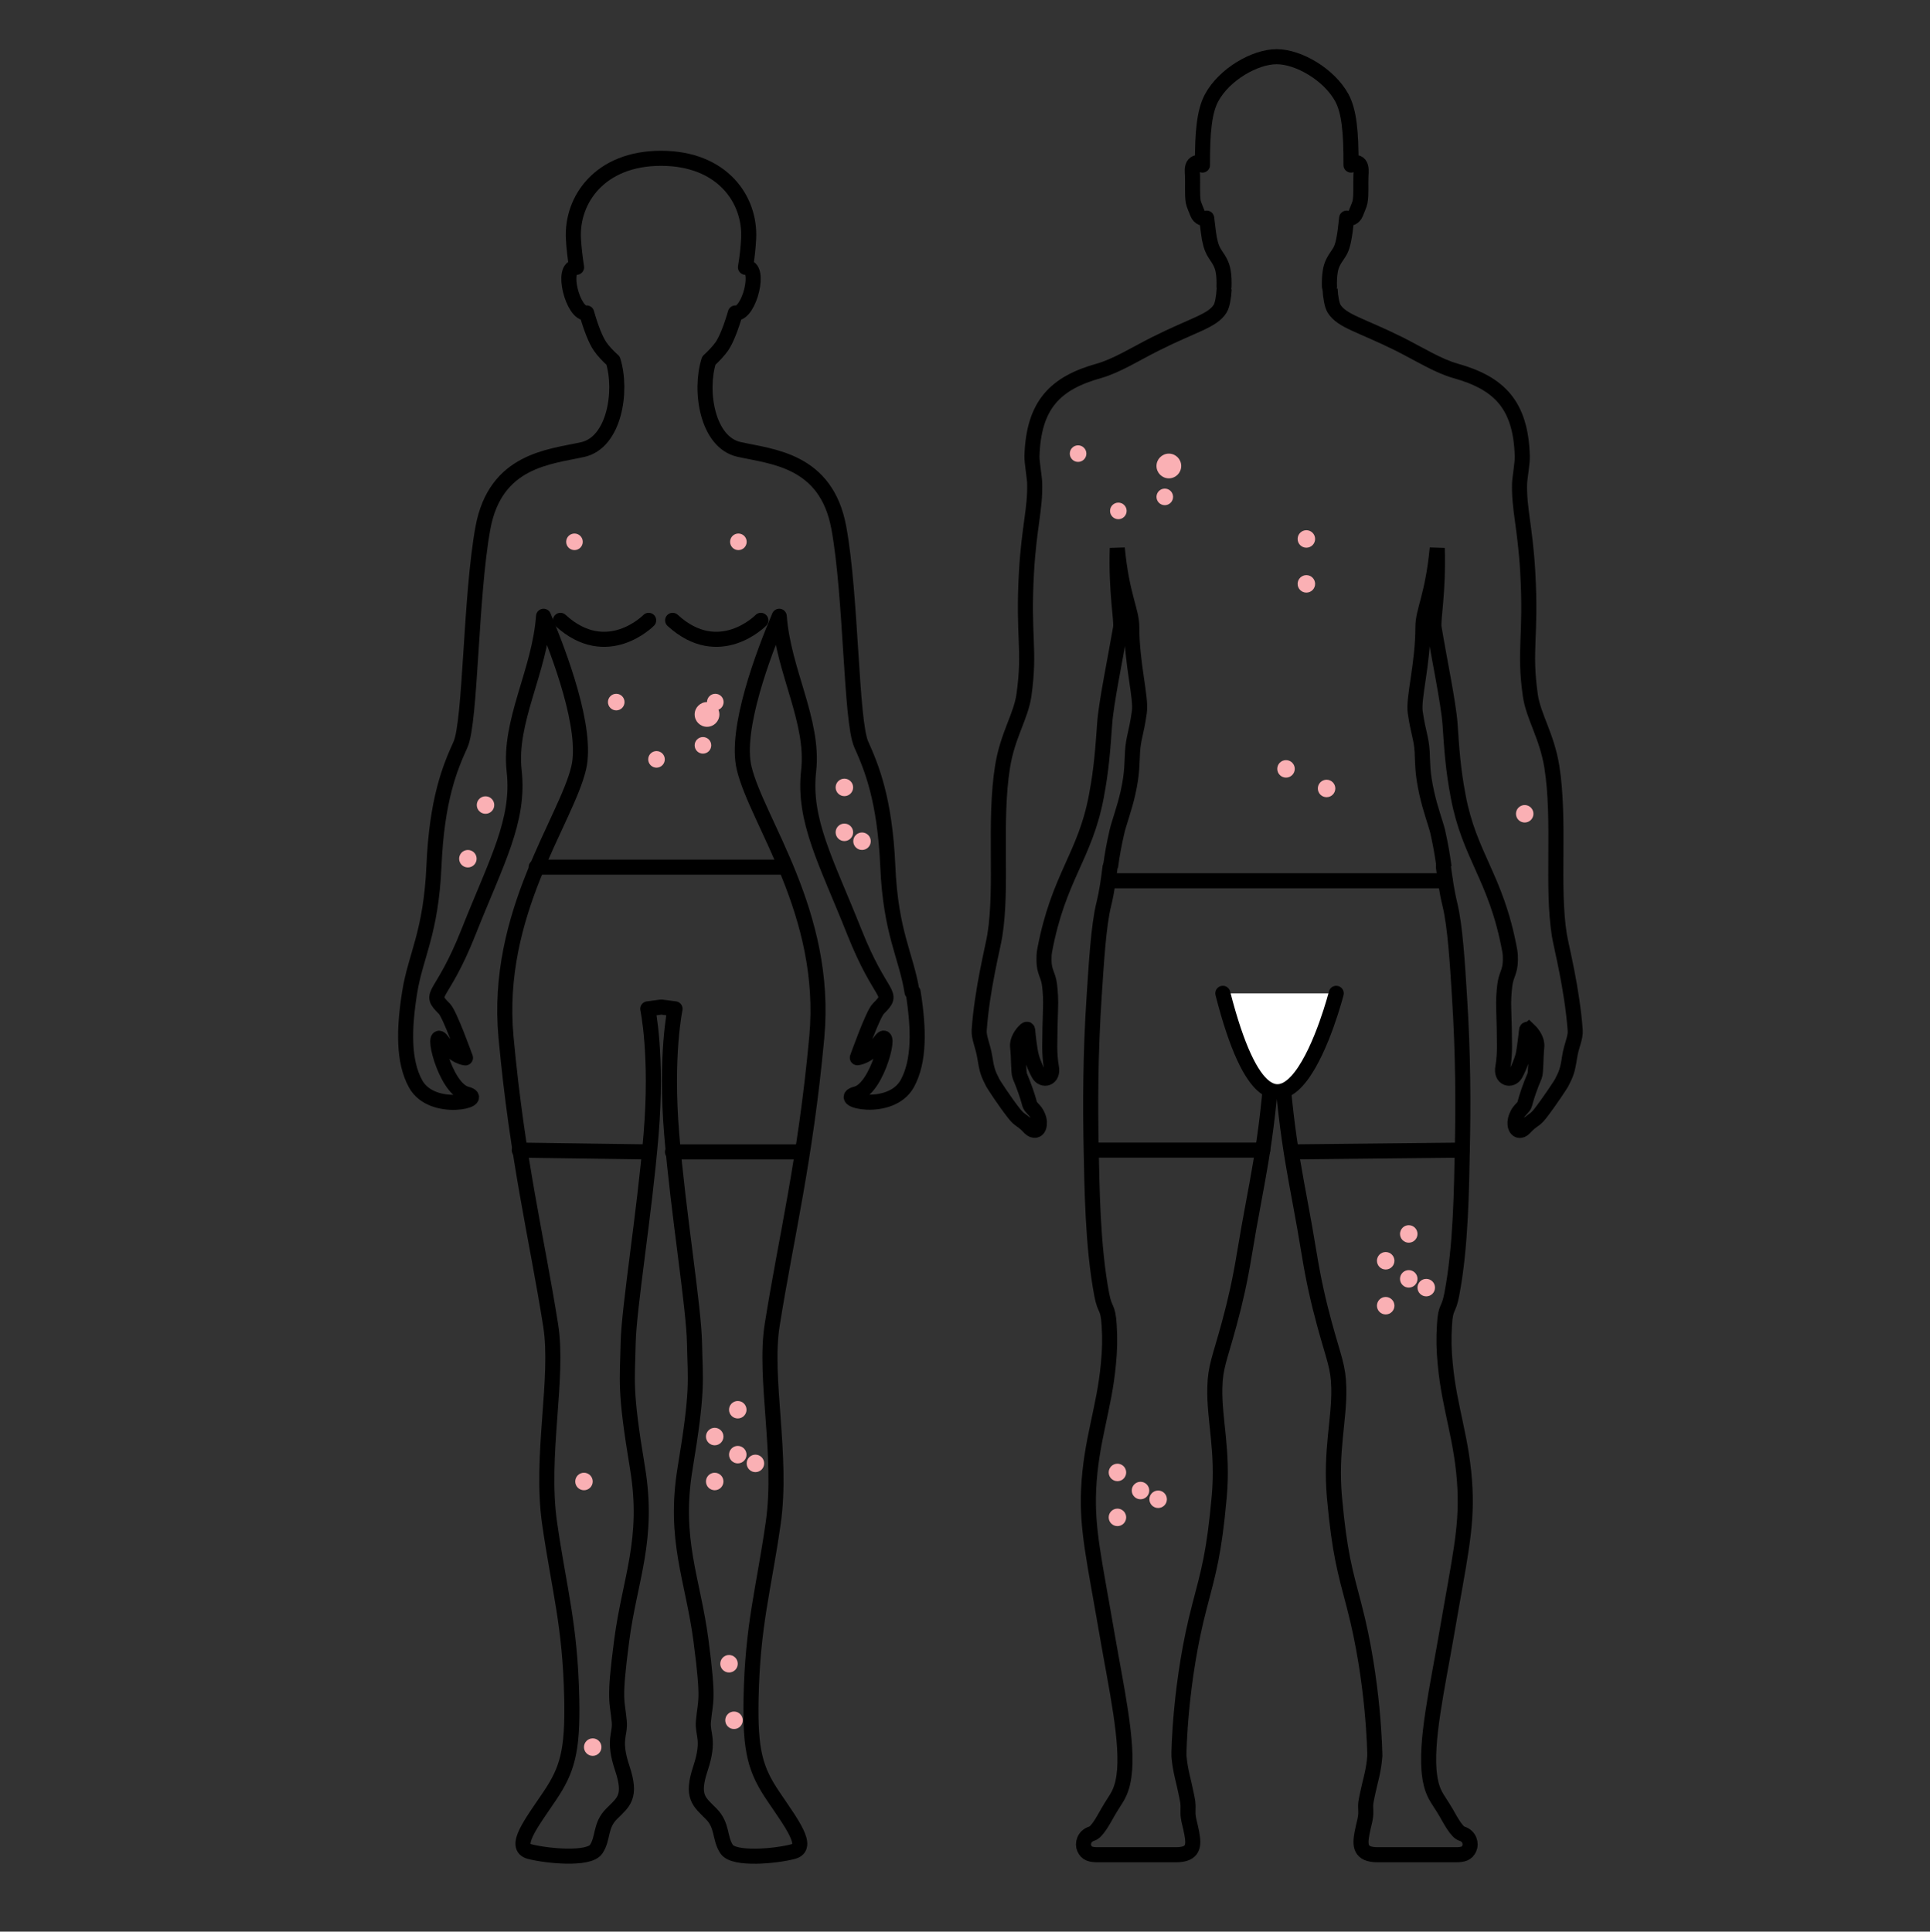 <?xml version="1.0" encoding="UTF-8"?><svg id="Calque_1" xmlns="http://www.w3.org/2000/svg" viewBox="0 0 128 128.13"><rect x="0" y="0" width="128" height="128.13" fill="#333333" stroke="none"/><defs><style>.cls-1{stroke:#e30613;stroke-width:8px;}.cls-1,.cls-2,.cls-3,.cls-4{fill:none;}.cls-1,.cls-5,.cls-3{stroke-linecap:round;stroke-linejoin:round;}.cls-2{stroke-miterlimit:10;}.cls-2,.cls-5,.cls-3{stroke:#000;}.cls-5{fill:#fff;}.cls-6{fill:#fab0b4;}</style></defs><rect class="cls-1" x="-359.37" y="-841.94" width="2655.08" height="1511.77"/><path class="cls-4" d="m27.51,71.88c-.81-1.49-.78-3.62-.39-6.07.39-2.44,1.42-3.91,1.61-8.36.19-4.46,1.07-6.55,1.76-8.07.69-1.52.66-9.88,1.49-14.38.83-4.5,4.42-4.7,6.62-5.18,1.53-.34,2.24-2.26,2.26-4.05h5.87c.02,1.79.71,3.71,2.26,4.05,2.2.49,5.79.69,6.62,5.18.83,4.5.81,12.86,1.49,14.38.68,1.52,1.56,3.62,1.76,8.07.19,4.45,1.22,5.92,1.61,8.36.39,2.44.43,4.58-.39,6.07-1.1,2.01-4.84,1.05-3.38.68,1.47-.36,2.42-4.62,1.61-3.52-.81,1.1-1.54,1.12-1.54,1.12,0,0,1.03-2.88,1.39-3.24,1.16-1.16.22-.52-1.61-5.14-1.84-4.62-3.38-7.34-3.01-10.64.37-3.3-1.68-6.6-1.95-10.25-1.05,2.49-2.93,7.48-2.32,10.06.48,2.06,2.31,5,3.59,8.74h-18.15c1.28-3.73,3.1-6.67,3.59-8.74.61-2.58-1.27-7.57-2.33-10.06-.26,3.66-2.32,6.96-1.95,10.26.37,3.3-1.17,6.01-3.01,10.64-1.84,4.62-2.77,3.98-1.61,5.14.36.36,1.39,3.24,1.39,3.24,0,0-.73-.02-1.54-1.12-.81-1.1.15,3.16,1.61,3.52,1.47.37-2.27,1.32-3.38-.68Z"/><path class="cls-3" d="m60.49,65.81c-.39-2.44-1.42-3.91-1.61-8.36-.2-4.45-1.08-6.55-1.76-8.07-.69-1.52-.66-9.88-1.49-14.38-.83-4.5-4.42-4.7-6.62-5.19-2.1-.47-2.64-3.87-2-5.89h0c.36-.33.66-.66.86-.94.29-.42.61-1.23.9-2.22.92.14,1.75-3.17.67-3.03.11-.66.18-1.31.21-1.91.13-2.57-1.73-5.32-5.81-5.32h0c-4.07,0-5.94,2.76-5.81,5.32.03.6.11,1.25.21,1.91h0c-1.09-.13-.24,3.18.67,3.03.28.99.6,1.8.89,2.22.2.29.5.62.86.94h0c.63,2.02.09,5.43-2.01,5.9-2.2.49-5.79.69-6.62,5.19s-.81,12.86-1.49,14.38c-.69,1.52-1.57,3.62-1.76,8.07-.2,4.45-1.22,5.92-1.61,8.36-.39,2.44-.43,4.58.39,6.07,1.1,2,4.84,1.05,3.38.68-1.47-.37-2.42-4.62-1.61-3.52.81,1.1,1.54,1.12,1.54,1.12,0,0-1.03-2.88-1.39-3.25-1.16-1.16-.22-.51,1.61-5.14,1.83-4.62,3.38-7.34,3.01-10.64-.37-3.3,1.69-6.6,1.95-10.26,1.05,2.49,2.94,7.48,2.33,10.06-.83,3.52-5.58,9.64-4.82,17.86.76,8.22,2.03,13.24,2.96,19.1.56,3.52-.71,8.68-.07,13.13.64,4.45,1.37,6.73,1.47,11.67.07,3.46-.29,4.69-1.46,6.43-1.22,1.81-2.46,3.39-1.33,3.69,1.12.29,3.92.57,4.41-.16.49-.73.24-1.57,1.03-2.35.78-.78,1.34-1.11.7-3.02-.64-1.91-.11-2.23-.2-3.1-.13-1.45-.38-1.25.16-5.36.54-4.11,1.84-6.69,1.05-11.46-.87-5.22-.67-5.73-.62-8.27.05-2.39,1.08-8.56,1.52-13.84s-.22-8.34-.22-8.34l.9-.12h0s.91.12.91.12c0,0-.66,3.06-.22,8.34.44,5.28,1.47,11.45,1.51,13.84.05,2.53.25,3.04-.62,8.27-.79,4.77.51,7.35,1.05,11.46.54,4.11.29,3.91.16,5.36-.08.87.44,1.19-.19,3.1-.64,1.91-.08,2.23.7,3.02.78.78.54,1.61,1.03,2.35.49.73,3.29.46,4.41.16,1.12-.29-.11-1.88-1.33-3.69-1.17-1.74-1.53-2.97-1.46-6.43.1-4.94.83-7.21,1.47-11.67.64-4.45-.63-9.62-.07-13.13.93-5.86,2.2-10.88,2.96-19.1.76-8.22-3.99-14.33-4.82-17.86-.61-2.58,1.27-7.57,2.33-10.06.27,3.65,2.32,6.96,1.95,10.25-.37,3.3,1.17,6.02,3.01,10.64,1.83,4.62,2.77,3.98,1.61,5.14-.37.37-1.39,3.25-1.39,3.25,0,0,.73-.02,1.54-1.12s-.15,3.15-1.61,3.52c-1.47.37,2.27,1.32,3.38-.68.82-1.49.78-3.62.39-6.07Z"/><path class="cls-3" d="m50.46,41.15s-2.76,2.83-5.85,0"/><path class="cls-3" d="m43.02,41.15s-2.76,2.83-5.85,0"/><path class="cls-3" d="m81.18,19.01c.01-.33,0-.68-.05-.98-.08-.49-.26-.76-.53-1.16-.16-.24-.28-.49-.39-1.04-.06-.33-.12-.87-.18-1.36-.2.07-.49-.02-.61-.32-.1-.26-.25-.59-.28-.76-.08-.45-.03-1.22-.05-1.76-.01-.2-.06-.55.1-.73.15-.17.44-.17.56.05-.01-2.23.13-3.58.61-4.47.84-1.55,2.87-2.72,4.31-2.72s3.47,1.17,4.32,2.72c.48.89.62,2.24.61,4.47.13-.22.42-.22.56-.05.15.18.11.53.1.73-.03.54.03,1.31-.06,1.76-.03.17-.18.5-.28.76-.12.3-.4.38-.61.32-.05.48-.11,1.03-.18,1.36-.1.55-.22.8-.39,1.04-.27.4-.45.67-.52,1.16-.05.3-.06.65-.05.98"/><path class="cls-3" d="m95.73,57.52c.1.69.2,1.54.43,2.48.35,1.43.5,3.93.63,6.03.25,3.86.26,7.35.19,10.27-.05,2.28-.07,6.34-.7,9.58-.21,1.11-.41.73-.48,2-.06.93-.04,1.67.05,2.6.27,2.96,1.16,5.08,1.31,8.3.12,2.66-.36,4.6-1.23,9.67-.59,3.43-1.44,7.18-1.11,9.38.03.21.1.73.38,1.26.16.3.43.67.71,1.15.31.55.71,1.29,1.04,1.39.53.16.63.69.5.97-.16.36-.42.43-.92.43h-5.16c-1.18,0-1.19-.62-1.04-1.43.1-.57.27-.98.25-1.43-.03-.62.01-.64.14-1.28.14-.69.39-1.42.46-2.42,0-.11-.06-4.95-1.37-9.94-.6-2.29-.97-3.47-1.31-7.23-.27-3.08.34-5.14.29-7.25-.03-1.41-.33-1.94-.96-4.26-.4-1.47-.72-2.89-1-4.6-.78-4.83-1.48-6.99-1.93-13.66,0-.1-.05-.03-.22-.03s-.21-.07-.22.03c-.45,6.67-1.14,8.83-1.93,13.66-.28,1.71-.6,3.13-1,4.6-.63,2.33-.93,2.86-.96,4.26-.05,2.12.57,4.17.29,7.25-.34,3.76-.7,4.93-1.3,7.23-1.32,4.99-1.38,9.84-1.37,9.94.08,1,.33,1.73.46,2.42.13.64.16.66.14,1.28-.02.45.15.86.25,1.43.15.81.14,1.43-1.05,1.43h-5.16c-.5,0-.76-.07-.92-.43-.13-.28-.03-.81.5-.97.34-.1.74-.84,1.05-1.39.27-.48.54-.85.7-1.15.28-.54.35-1.06.38-1.26.32-2.21-.52-5.95-1.11-9.38-.87-5.07-1.35-7.01-1.23-9.67.15-3.21,1.04-5.34,1.31-8.3.09-.93.11-1.67.05-2.6-.08-1.27-.28-.89-.49-2-.62-3.24-.65-7.3-.7-9.58-.06-2.92-.06-6.41.2-10.27.14-2.1.28-4.6.63-6.03.23-.93.33-1.79.42-2.48"/><path class="cls-5" d="m88.62,65.89s-3.76,14.69-7.52,0"/><path class="cls-2" d="m73.65,57.52c.01-.08.02-.15.03-.22.08-.57.19-1.23.4-2.14.12-.53.49-1.51.73-2.57.3-1.36.25-1.95.3-2.71.06-.97.25-1.2.45-2.63.15-.97-.5-3.19-.5-5.67,0-1.08-.66-2.06-.96-5.22-.09,2.96.3,4.75.22,5.28-.33,1.95-.97,5.01-1.06,6.4-.12,1.64-.2,2.94-.55,4.79-.76,4.01-2.51,5.33-3.43,10.24-.04.23-.04.41-.04.61,0,.82.28.94.37,1.68.05.43.09.95.06,1.66-.02.51-.05,1.71-.05,2.42,0,.35.03.92.11,1.35.15.78-.57.94-.84.46-.15-.26-.4-.81-.51-1.28-.07-.26-.21-1.35-.22-1.61-.01-.19-.16-.01-.17-.02-.23.22-.55.66-.5,1.1.08.66.05,1.71.14,1.92.29.68.53,1.38.66,1.88.06.21.3.35.44.59.19.32.22.58.2.75-.04.47-.4.48-.62.25-.53-.58-.65-.46-1.03-.94-.67-.85-1.38-1.96-1.44-2.07-.3-.59-.39-.8-.53-1.71-.12-.74-.4-1.28-.37-1.77.2-2.79.92-5.52,1.04-6.3.52-3.24-.07-7.56.51-11.18.33-2.09,1.22-3.33,1.42-4.76.43-3.08-.08-3.82.17-8.19.17-2.94.59-4.19.54-5.85,0-.33-.19-1.42-.18-1.8.11-3.42,1.55-4.85,4.44-5.66,1.17-.33,2.4-1.11,3.73-1.78,2.57-1.29,3.79-1.52,4.31-2.34.14-.22.24-.75.27-1.32"/><path class="cls-2" d="m88.21,19.16c.03.57.13,1.1.27,1.32.52.83,1.74,1.06,4.32,2.34,1.33.67,2.56,1.45,3.73,1.78,2.89.81,4.33,2.24,4.43,5.66.02.39-.17,1.48-.18,1.8-.05,1.66.37,2.91.54,5.85.25,4.38-.26,5.11.17,8.19.2,1.43,1.09,2.68,1.43,4.76.57,3.61-.02,7.94.5,11.18.13.78.84,3.51,1.05,6.3.04.49-.26,1.03-.37,1.77-.14.92-.23,1.12-.53,1.71-.06.11-.78,1.22-1.44,2.07-.38.48-.5.36-1.03.94-.21.24-.57.23-.62-.25-.02-.17.02-.43.2-.75.15-.25.39-.39.44-.59.13-.51.37-1.21.66-1.88.09-.21.07-1.26.14-1.92.05-.44-.27-.88-.5-1.1-.01.01-.17-.17-.18.02-.02.26-.16,1.35-.22,1.61-.12.47-.36,1.01-.51,1.28-.27.48-.99.32-.84-.46.08-.43.11-1,.11-1.35,0-.71-.03-1.9-.05-2.42-.03-.71.02-1.23.07-1.66.09-.74.36-.86.37-1.68,0-.2,0-.38-.04-.61-.46-2.51-1.15-4.08-1.81-5.55-.63-1.41-1.24-2.73-1.61-4.69-.35-1.85-.43-3.15-.54-4.79-.1-1.39-.74-4.45-1.06-6.4-.09-.52.3-2.31.21-5.28-.3,3.16-.95,4.14-.95,5.22,0,2.48-.65,4.7-.51,5.67.21,1.43.4,1.66.46,2.63.04.76,0,1.35.3,2.71.23,1.06.6,2.04.73,2.57.2.9.31,1.56.39,2.14.01.07.02.15.03.22"/><line class="cls-3" x1="35.56" y1="57.52" x2="52.05" y2="57.52"/><line class="cls-3" x1="73.53" y1="58.42" x2="95.85" y2="58.42"/><line class="cls-3" x1="34.44" y1="76.29" x2="43.02" y2="76.41"/><line class="cls-3" x1="44.6" y1="76.41" x2="53.16" y2="76.41"/><line class="cls-3" x1="72.4" y1="76.29" x2="83.75" y2="76.29"/><line class="cls-3" x1="85.65" y1="76.41" x2="96.98" y2="76.29"/><circle class="cls-6" cx="38.1" cy="35.94" r=".55"/><circle class="cls-6" cx="48.97" cy="35.94" r=".55"/><circle class="cls-6" cx="56" cy="52.23" r=".58"/><circle class="cls-6" cx="56" cy="55.21" r=".58"/><circle class="cls-6" cx="43.54" cy="50.37" r=".55"/><circle class="cls-6" cx="47.44" cy="46.57" r=".55"/><circle class="cls-6" cx="46.89" cy="47.39" r=".82"/><circle class="cls-6" cx="46.62" cy="49.44" r=".55"/><circle class="cls-6" cx="40.87" cy="46.57" r=".55"/><circle class="cls-6" cx="57.17" cy="55.8" r=".58"/><circle class="cls-6" cx="48.93" cy="93.51" r=".58"/><circle class="cls-6" cx="48.93" cy="96.49" r=".58"/><circle class="cls-6" cx="50.1" cy="97.07" r=".58"/><circle class="cls-6" cx="47.4" cy="95.29" r=".58"/><circle class="cls-6" cx="47.4" cy="98.27" r=".58"/><circle class="cls-6" cx="38.73" cy="98.27" r=".58"/><circle class="cls-6" cx="31.03" cy="56.96" r=".58"/><circle class="cls-6" cx="48.35" cy="110.36" r=".58"/><circle class="cls-6" cx="48.68" cy="114.11" r=".58"/><circle class="cls-6" cx="32.2" cy="53.4" r=".58"/><circle class="cls-6" cx="39.31" cy="115.89" r=".58"/><circle class="cls-6" cx="86.64" cy="35.75" r=".58"/><circle class="cls-6" cx="86.64" cy="38.73" r=".58"/><circle class="cls-6" cx="85.29" cy="51" r=".58"/><circle class="cls-6" cx="87.98" cy="52.3" r=".58"/><circle class="cls-6" cx="74.17" cy="33.89" r=".55"/><circle class="cls-6" cx="77.52" cy="30.91" r=".82"/><circle class="cls-6" cx="77.25" cy="32.96" r=".55"/><circle class="cls-6" cx="71.5" cy="30.09" r=".55"/><circle class="cls-6" cx="93.43" cy="81.85" r=".58"/><circle class="cls-6" cx="93.43" cy="84.83" r=".58"/><circle class="cls-6" cx="94.59" cy="85.41" r=".58"/><circle class="cls-6" cx="91.9" cy="83.63" r=".58"/><circle class="cls-6" cx="91.9" cy="86.61" r=".58"/><circle class="cls-6" cx="101.12" cy="53.98" r=".58"/><circle class="cls-6" cx="75.64" cy="98.87" r=".58"/><circle class="cls-6" cx="76.81" cy="99.45" r=".58"/><circle class="cls-6" cx="74.11" cy="97.67" r=".58"/><circle class="cls-6" cx="74.11" cy="100.65" r=".58"/></svg>